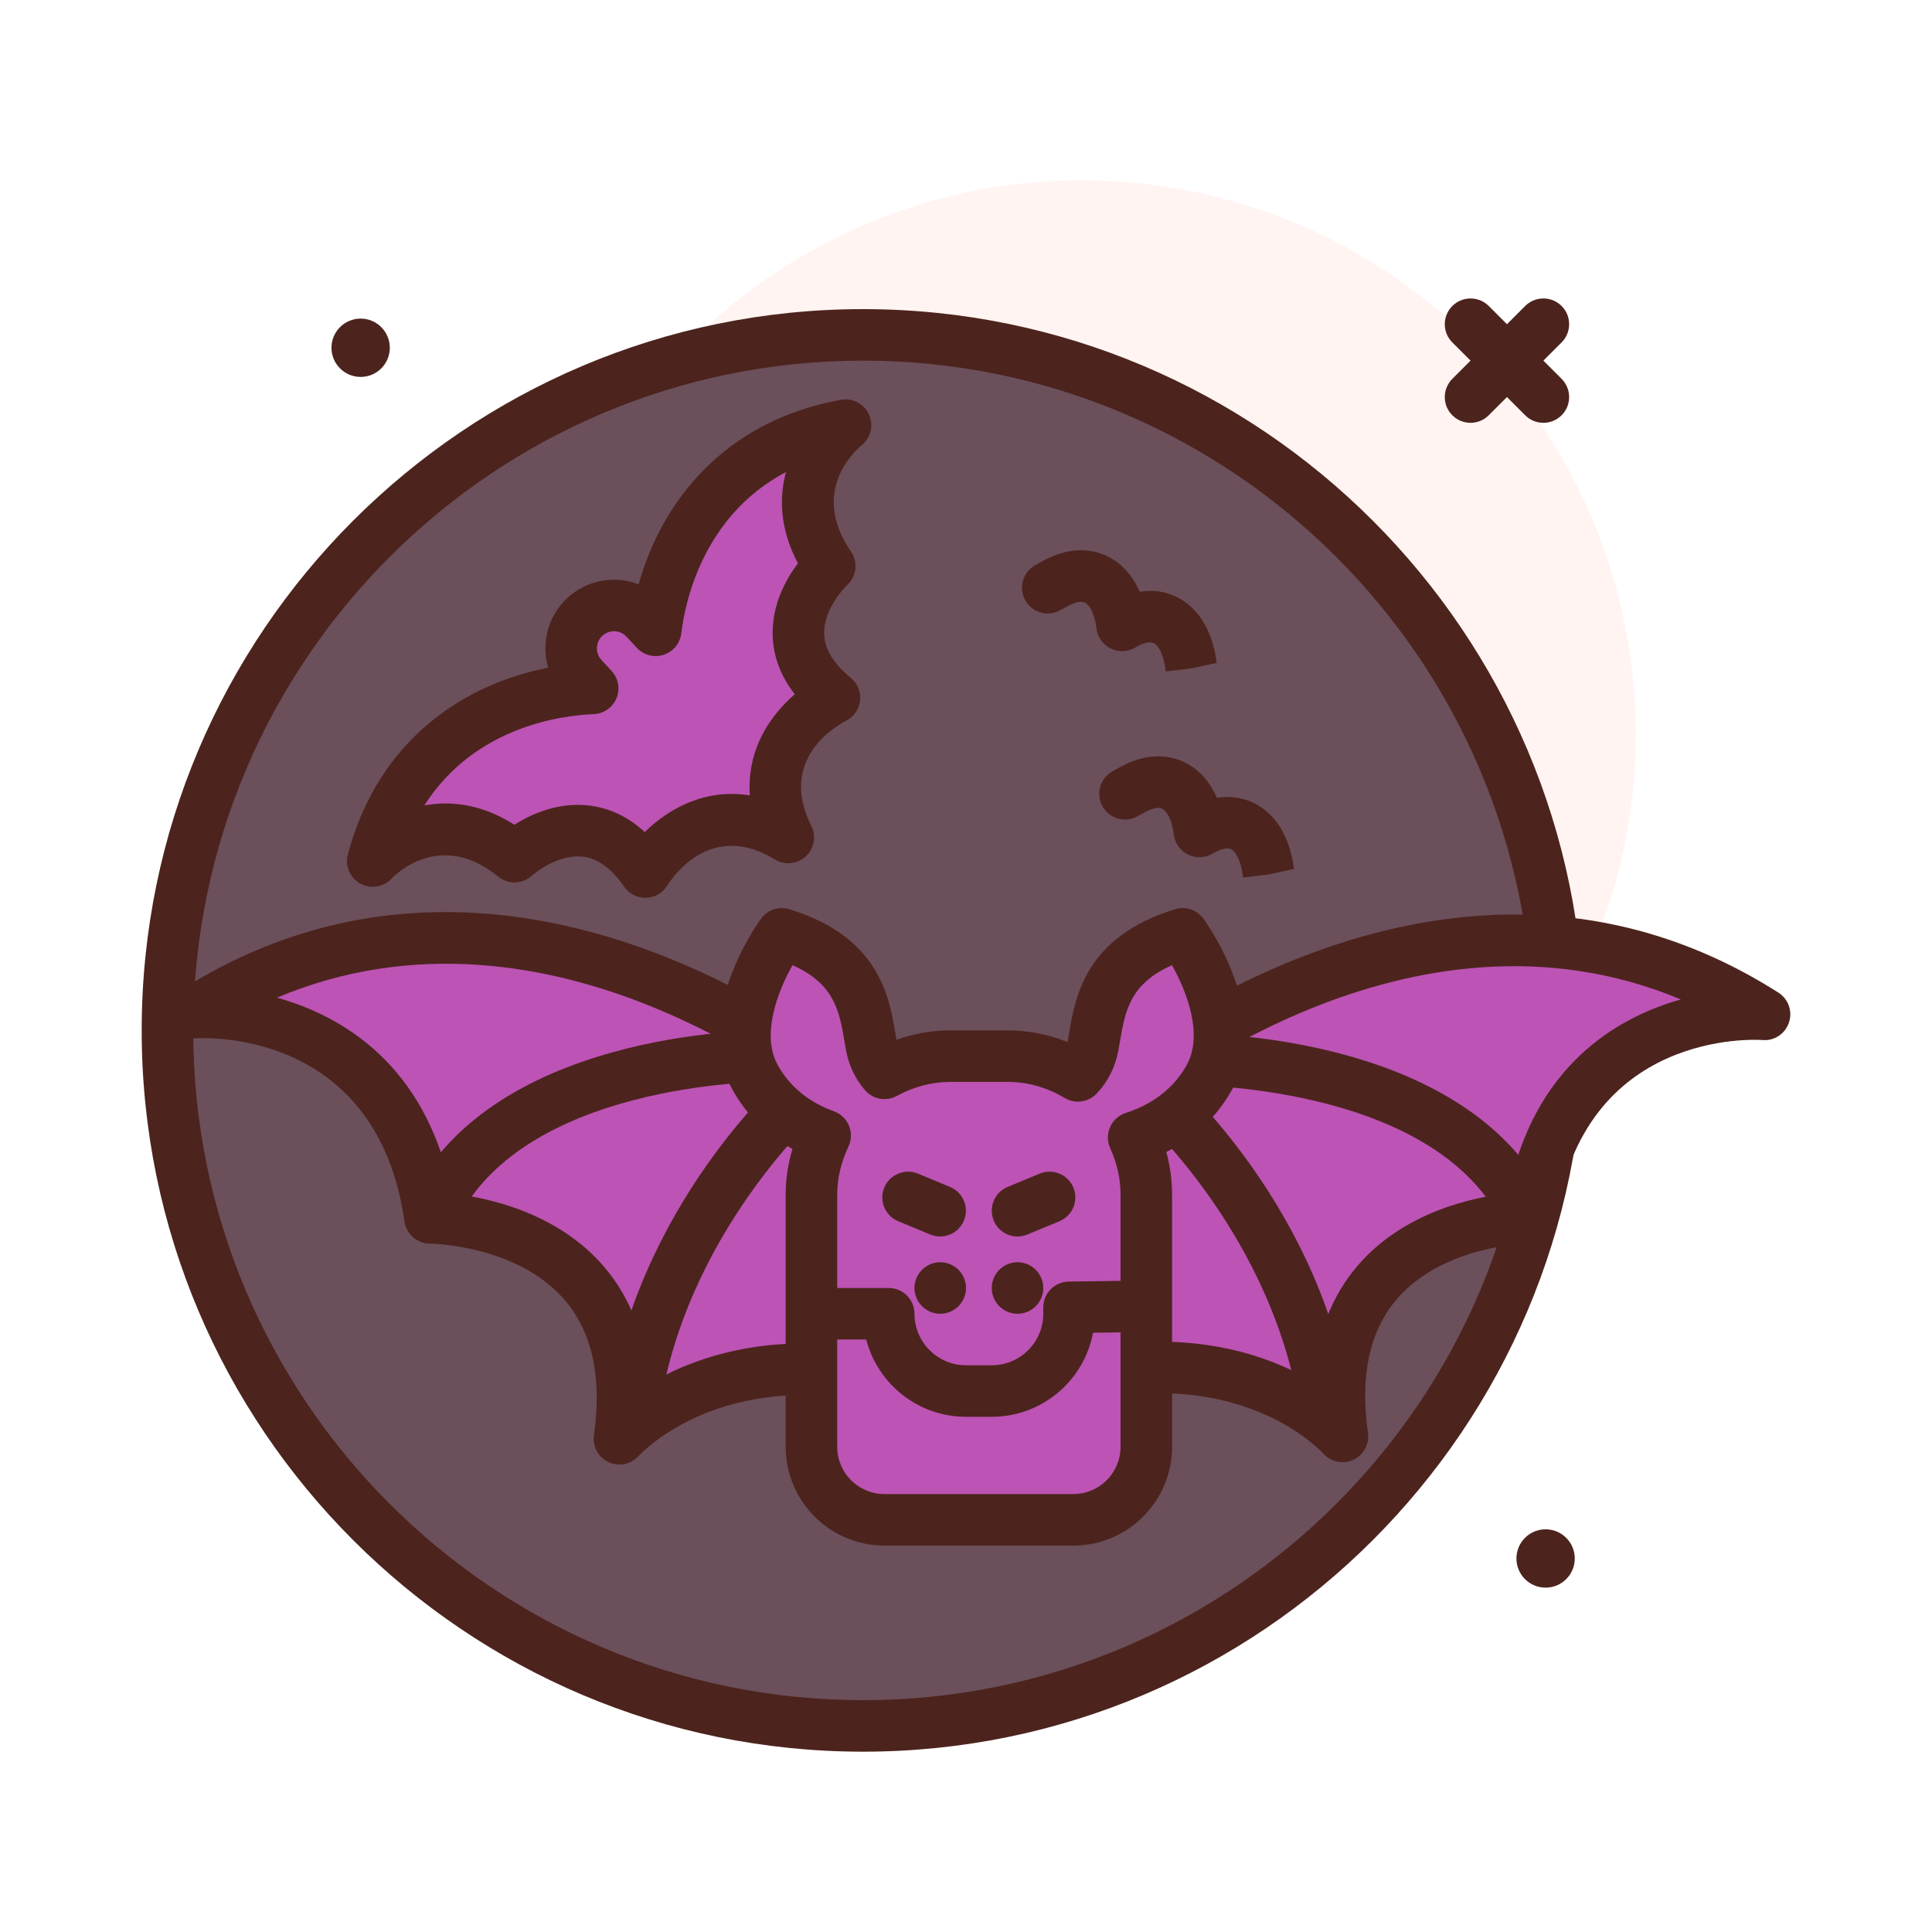 <svg id="bat" enable-background="new 0 0 300 300" height="512" viewBox="0 0 300 300" width="512" xmlns="http://www.w3.org/2000/svg"><g><circle cx="168" cy="114" fill="#fff4f1" r="86"/><g><circle cx="134" cy="160" fill="#6b4f5b" r="108"/><path d="m134 272c-61.758 0-112-50.242-112-112s50.242-112 112-112 112 50.242 112 112-50.242 112-112 112zm0-216c-57.347 0-104 46.654-104 104s46.652 104 104 104 104-46.654 104-104-46.652-104-104-104z" fill="#4c241d"/></g><circle cx="56" cy="54" fill="#4c241d" r="4.529"/><circle cx="240" cy="242" fill="#4c241d" r="4.529"/><path d="m239.657 65.656c-1.023 0-2.047-.391-2.828-1.172l-11.312-11.312c-1.562-1.562-1.562-4.094 0-5.656s4.094-1.562 5.656 0l11.312 11.312c1.562 1.562 1.562 4.094 0 5.656-.782.782-1.805 1.172-2.828 1.172z" fill="#4c241d"/><path d="m228.344 65.656c-1.023 0-2.047-.391-2.828-1.172-1.562-1.562-1.562-4.094 0-5.656l11.312-11.312c1.562-1.562 4.094-1.562 5.656 0s1.562 4.094 0 5.656l-11.312 11.312c-.781.782-1.805 1.172-2.828 1.172z" fill="#4c241d"/><g><path d="m134 171.366c-9.922-8.477-57.504-43.711-104-14.123 0 0 31.866-2.451 36.768 31.866 0 0 34.317 0 29.415 34.317 0 0 12.603-14.239 37.817-10.037" fill="#bd53b5"/><path d="m96.184 227.414c-.574 0-1.152-.123-1.691-.377-1.594-.748-2.516-2.438-2.27-4.178 1.281-8.959-.254-16.033-4.562-21.027-7.383-8.555-20.766-8.723-20.902-8.723-1.98-.01-3.668-1.471-3.949-3.434-4.293-30.082-31.348-28.514-32.516-28.443-1.836.145-3.512-1-4.086-2.736-.574-1.738.102-3.645 1.645-4.627 51.16-32.553 103 9.551 108.746 14.457 1.68 1.436 1.879 3.961.441 5.639-1.434 1.686-3.961 1.877-5.637.443-4.871-4.162-45.754-37.42-88.395-19.496 10.195 2.859 23.172 10.457 27.172 30.426 5.469.617 16.262 2.883 23.492 11.217 4.266 4.922 6.59 11.094 6.945 18.42 6.75-4.016 18.105-8.189 34.039-5.529 2.18.363 3.652 2.424 3.289 4.604-.359 2.178-2.43 3.641-4.602 3.287-22.527-3.744-33.715 8.244-34.18 8.758-.78.858-1.87 1.319-2.979 1.319z" fill="#4c241d"/></g><path d="m70.438 190.705-7.336-3.191c11.973-27.502 54.406-27.559 56.148-27.525l-.055 8c-.39-.046-38.89.048-48.757 22.716z" fill="#4c241d"/><path d="m102.242 220.076-7.93-1.066c4.25-31.641 27.23-51.951 28.207-52.801l5.254 6.031c-.214.19-21.695 19.262-25.531 47.836z" fill="#4c241d"/><g><path d="m171.008 171.494c9.826-8.395 56.947-43.287 102.992-13.986 0 0-31.557-2.427-36.412 31.557 0 0-33.984 0-29.13 33.984 0 0-12.481-14.101-37.451-9.939" fill="#bd53b5"/><path d="m208.457 227.049c-1.117 0-2.219-.471-2.996-1.35-.441-.486-11.48-12.354-33.797-8.645-2.184.369-4.242-1.109-4.602-3.287-.363-2.18 1.109-4.24 3.289-4.604 15.762-2.619 26.984 1.48 33.68 5.449.363-7.236 2.668-13.334 6.887-18.201 7.156-8.248 17.832-10.502 23.262-11.117 3.953-19.701 16.734-27.246 26.82-30.104-42.164-17.631-82.574 15.23-87.395 19.344-1.676 1.434-4.199 1.242-5.641-.443-1.434-1.678-1.234-4.203.445-5.639 5.691-4.859 57.039-46.574 107.738-14.32 1.547.986 2.227 2.898 1.645 4.641-.582 1.744-2.27 2.885-4.102 2.723-1.086-.076-27.895-1.623-32.141 28.133-.281 1.971-1.969 3.436-3.961 3.436-.121 0-13.359.166-20.66 8.625-4.258 4.938-5.777 11.934-4.512 20.795.25 1.748-.68 3.453-2.281 4.195-.537.248-1.111.369-1.678.369z" fill="#4c241d"/></g><path d="m233.832 191.168c-9.867-22.664-48.348-22.555-48.762-22.717l-.055-8c1.777.043 44.18.021 56.152 27.525z" fill="#4c241d"/><path d="m202.028 220.539c-3.84-28.574-25.316-47.648-25.531-47.838l5.254-6.031c.977.85 23.953 21.162 28.207 52.803z" fill="#4c241d"/><g><path d="m183.634 145.012c-12.563 3.856-12.867 11.823-13.907 17.391-.386 2.065-1.321 3.572-2.344 4.656-3.206-1.897-6.9-3.059-10.895-3.059h-8.977c-3.7 0-7.129 1.02-10.17 2.666-.891-1.051-1.684-2.419-2.029-4.263-1.04-5.568-1.344-13.535-13.907-17.391 0 0-9.443 12.848-4.114 22.357 2.877 5.135 7.338 7.685 10.84 8.956-1.329 2.795-2.132 5.886-2.132 9.187v39.148c0 6.263 5.077 11.34 11.34 11.34h29.32c6.263 0 11.34-5.077 11.34-11.34v-39.148c0-3.178-.731-6.171-1.969-8.886 3.603-1.149 8.592-3.681 11.717-9.257 5.33-9.509-4.113-22.357-4.113-22.357z" fill="#bd53b5"/><path d="m166.66 240h-29.32c-8.457 0-15.34-6.881-15.34-15.34v-39.148c0-2.395.352-4.771 1.051-7.102-3.941-2.16-7.102-5.25-9.246-9.086-6.516-11.623 3.93-26.072 4.379-26.682 1.004-1.371 2.766-1.959 4.395-1.455 13.902 4.266 15.488 13.582 16.434 19.146l.195 1.123c2.703-.969 5.484-1.457 8.305-1.457h8.977c3.145 0 6.293.621 9.277 1.814.012-.049.02-.098.027-.148l.234-1.332c.945-5.564 2.531-14.881 16.434-19.146 1.617-.504 3.387.084 4.395 1.455.449.609 10.898 15.059 4.379 26.684-2.715 4.848-6.574 7.781-10.137 9.553.602 2.172.902 4.391.902 6.633v39.148c-.001 8.459-6.884 15.34-15.341 15.34zm-43.605-90.127c-2.285 4.066-4.914 10.822-2.273 15.541 1.863 3.324 4.793 5.729 8.715 7.148 1.059.385 1.906 1.199 2.336 2.242.43 1.041.398 2.217-.086 3.234-1.16 2.441-1.746 4.955-1.746 7.473v39.148c0 4.047 3.293 7.34 7.34 7.34h29.32c4.047 0 7.34-3.293 7.34-7.34v-39.148c0-2.455-.543-4.887-1.609-7.227-.473-1.041-.48-2.234-.016-3.281.461-1.045 1.352-1.842 2.441-2.189 2.941-.939 6.969-2.984 9.438-7.398 2.648-4.719.02-11.475-2.27-15.543-6.555 2.893-7.293 7.234-8.07 11.803l-.254 1.461c-.48 2.566-1.613 4.811-3.367 6.668-1.285 1.365-3.336 1.652-4.949.695-2.801-1.658-5.781-2.5-8.855-2.5h-8.977c-2.809 0-5.59.734-8.27 2.184-1.664.9-3.73.512-4.953-.932-1.504-1.773-2.484-3.832-2.91-6.117l-.254-1.459c-.778-4.569-1.516-8.91-8.071-11.803z" fill="#4c241d"/></g><g fill="#4c241d"><path d="m154 220h-4c-7.441 0-13.715-5.107-15.492-12h-8.508v-8h12c2.211 0 4 1.791 4 4 0 4.412 3.59 8 8 8h4c4.41 0 8-3.588 8-8v-.998c0-2.188 1.758-3.969 3.945-4l12-.168.109 8-8.328.115c-1.386 7.42-7.909 13.051-15.726 13.051z"/><circle cx="146" cy="200" r="4"/><circle cx="158" cy="200" r="4"/><path d="m158 192.002c-1.566 0-3.055-.93-3.695-2.469-.848-2.041.121-4.381 2.164-5.229l4.977-2.064c2.035-.838 4.375.121 5.227 2.162.848 2.041-.121 4.381-2.164 5.229l-4.977 2.064c-.5.207-1.02.307-1.532.307z"/><path d="m145.981 192.002c-.512 0-1.031-.1-1.531-.307l-4.977-2.064c-2.043-.848-3.012-3.188-2.164-5.229s3.199-3.002 5.227-2.162l4.977 2.064c2.043.848 3.012 3.188 2.164 5.229-.642 1.539-2.13 2.469-3.696 2.469z"/></g><g><path d="m101.815 97.875-1.577-1.711c-2.492-2.703-6.703-2.874-9.406-.382s-2.874 6.703-.382 9.406l1.577 1.711c-5.902.223-27.746 2.69-34.142 26.801 0 0 9.852-10.591 22.011-.676 0 0 11.42-10.528 20.316 2.396 0 0 8.412-13.791 22.202-5.379-7.265-14.428 7.163-21.693 7.163-21.693-12.159-9.916-.739-20.444-.739-20.444-8.896-12.924 2.46-21.884 2.46-21.884-24.55 4.418-28.782 25.99-29.483 31.855z" fill="#bd53b5"/><path d="m100.215 139.41c-1.312 0-2.551-.637-3.301-1.723-1.938-2.82-4.09-4.389-6.391-4.66-4.102-.479-7.895 2.918-7.934 2.953-1.469 1.322-3.699 1.389-5.223.143-9.156-7.465-16.258-.02-16.555.301-1.25 1.346-3.254 1.662-4.863.777-1.605-.887-2.402-2.754-1.934-4.527 4.762-17.934 18.199-26.486 31.105-28.992-1.102-3.766-.074-8.006 3-10.842 3.07-2.834 7.379-3.52 11.047-2.109 3.543-12.66 13.156-25.361 31.422-28.648 1.781-.322 3.602.621 4.355 2.295s.27 3.646-1.172 4.783c-.832.676-8.133 7.045-1.641 16.477 1.129 1.639.883 3.859-.582 5.209-.02.02-3.719 3.561-3.57 7.65.082 2.316 1.473 4.588 4.125 6.752 1.051.855 1.598 2.188 1.449 3.533-.148 1.348-.969 2.529-2.176 3.139-1.789.926-10.535 6.107-5.391 16.322.801 1.596.449 3.529-.863 4.74-1.316 1.211-3.273 1.402-4.793.473-9.746-5.945-15.637 2.344-16.719 4.066-.715 1.143-1.961 1.857-3.309 1.887-.027.001-.055.001-.086.001zm-10.508-14.43c.547 0 1.102.029 1.668.092 3.227.361 6.156 1.746 8.746 4.127 3.691-3.627 9.363-6.811 16.316-5.686-.309-4.33.906-8.473 3.629-12.121 1.07-1.438 2.246-2.633 3.352-3.596-2.184-2.787-3.336-5.834-3.438-9.096-.145-4.83 2.094-8.807 3.922-11.229-2.789-5.264-2.949-10.113-1.859-14.17-12.973 6.84-15.699 20.383-16.254 25.045-.188 1.551-1.254 2.852-2.742 3.332-1.465.482-3.109.057-4.172-1.092l-1.578-1.711c-.996-1.082-2.68-1.15-3.754-.154-1.078.992-1.145 2.676-.152 3.754l1.578 1.709c1.059 1.148 1.352 2.807.754 4.248-.602 1.441-1.984 2.402-3.543 2.463-4.695.176-18.414 1.799-26.285 14.168 4.141-.762 8.949-.201 13.973 3.004 2.261-1.434 5.753-3.087 9.839-3.087z" fill="#4c241d"/></g><path d="m181.028 104.258c-.348-2.824-1.215-4.072-1.863-4.387-.605-.293-1.641-.057-2.836.66-1.16.703-2.609.775-3.824.184-1.223-.592-2.07-1.754-2.234-3.1-.305-2.449-1.129-3.689-1.797-4.033-.781-.4-2.043.193-2.547.469l-1.316.719c-1.938 1.057-4.371.346-5.43-1.596-1.059-1.939-.344-4.369 1.594-5.428l1.32-.721c3.48-1.895 7.043-2.096 10.035-.559 2.117 1.088 3.766 2.955 4.836 5.424 2.027-.332 3.945-.064 5.691.781 3.426 1.664 5.656 5.307 6.27 10.258l-3.927.858z" fill="#4c241d"/><path d="m193.028 136.258c-.348-2.824-1.215-4.072-1.863-4.387-.605-.293-1.641-.057-2.836.66-1.16.703-2.609.775-3.824.184-1.223-.592-2.07-1.754-2.234-3.1-.305-2.449-1.129-3.689-1.797-4.033-.777-.402-2.043.193-2.547.469l-1.316.719c-1.938 1.055-4.371.346-5.43-1.596-1.059-1.939-.344-4.369 1.594-5.428l1.32-.721c3.48-1.893 7.047-2.096 10.035-.559 2.117 1.088 3.766 2.955 4.836 5.424 2.035-.33 3.945-.062 5.691.781 3.426 1.664 5.656 5.307 6.27 10.258l-3.927.858z" fill="#4c241d"/></g></svg>
